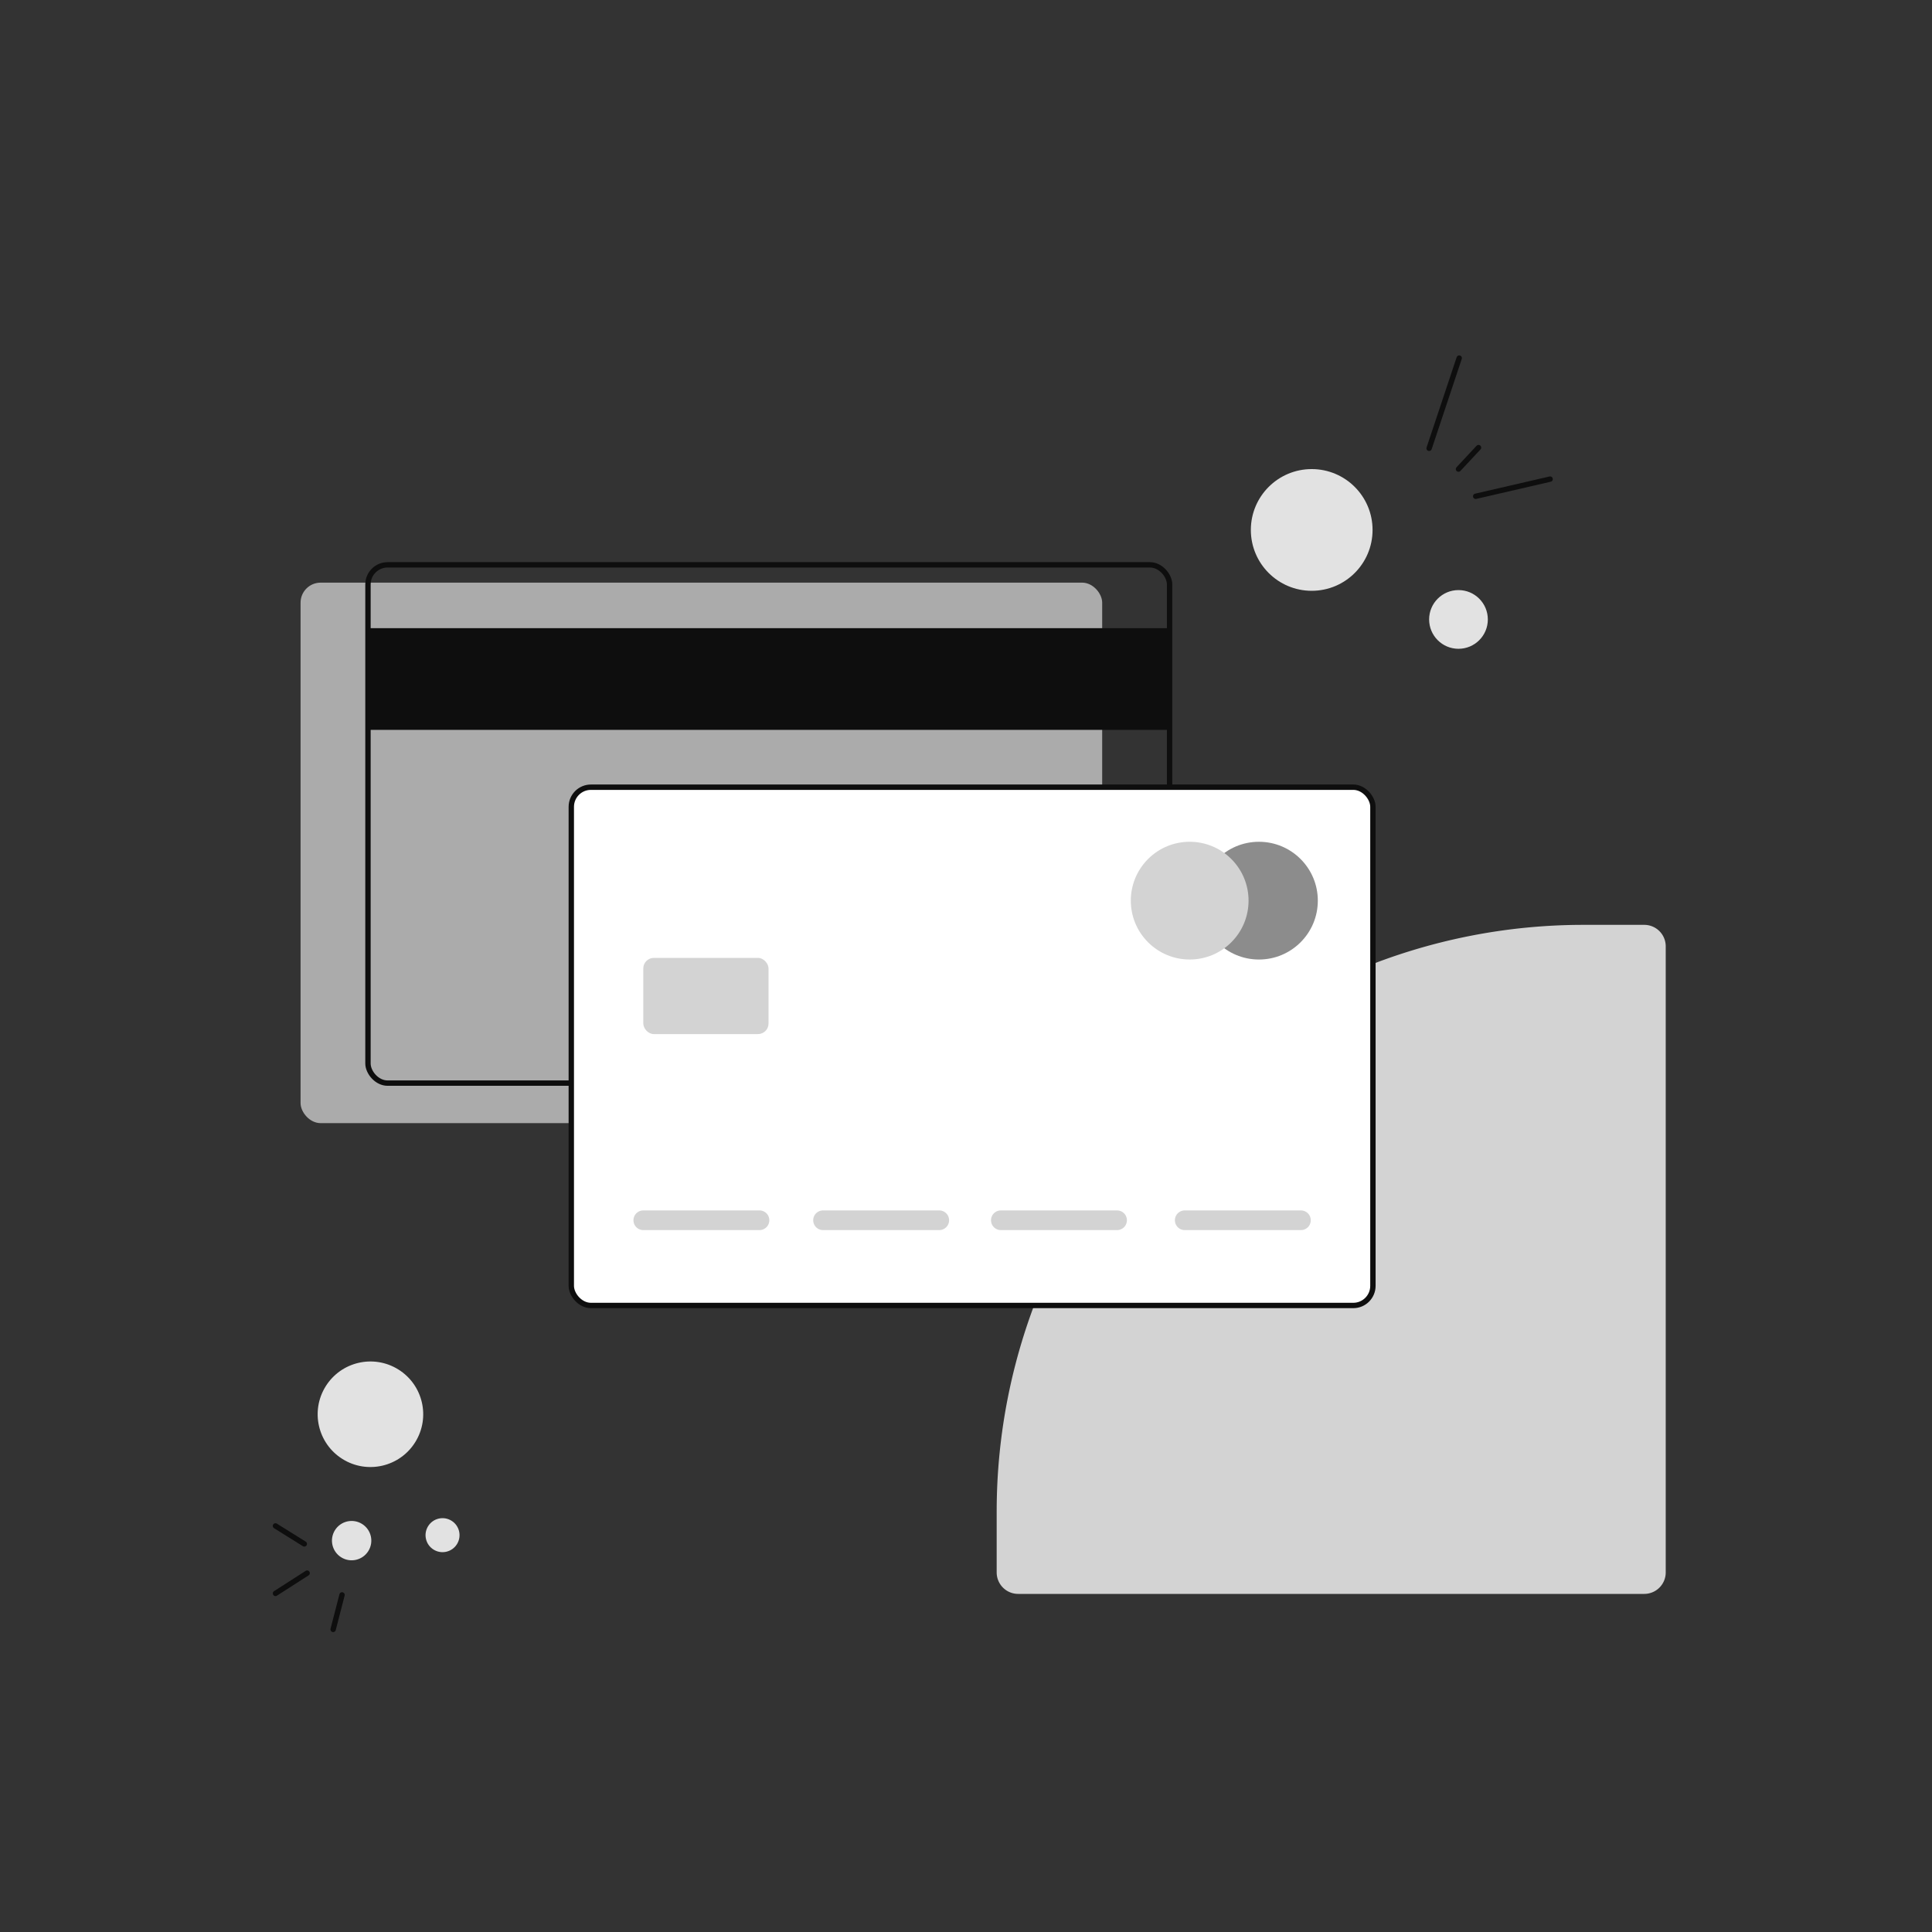 <svg xmlns="http://www.w3.org/2000/svg" viewBox="0 0 1080 1080"><rect x="0" y="0" width="1080" height="1080" fill="#333333" stroke="none"/><defs><style>.cls-1{fill:#d3d3d3;}.cls-2{fill:#ababab;}.cls-3,.cls-8{fill:none;stroke-linecap:round;stroke-linejoin:round;}.cls-3{stroke:#0e0e0e;stroke-width:3px;}.cls-4{fill:#0e0e0e;}.cls-5{fill:#e2e2e2;}.cls-6{fill:#fff;}.cls-7{fill:#8c8c8c;}.cls-8{stroke:#d3d3d3;stroke-width:11px;}</style></defs><title>Card</title><g id="Card"><path class="cls-1" d="M885.15,517h34a12,12,0,0,1,12,12V879a12,12,0,0,1-12,12h-350a12,12,0,0,1-12-12V845A328,328,0,0,1,885.15,517Z"/><rect class="cls-2" x="168.02" y="325.7" width="448.11" height="302.14" rx="11.21" ry="11.21"/><rect class="cls-3" x="205.7" y="315.75" width="448.11" height="289.72" rx="10.97" ry="10.97"/><rect class="cls-4" x="205.7" y="351.15" width="448.11" height="56.85"/><circle class="cls-5" cx="733.25" cy="296.24" r="34.02"/><circle class="cls-5" cx="815.3" cy="346.27" r="16.41"/><line class="cls-3" x1="798.89" y1="250.61" x2="815.7" y2="200.18"/><line class="cls-3" x1="815.3" y1="262.22" x2="826.51" y2="250.21"/><line class="cls-3" x1="824.91" y1="277.43" x2="866.53" y2="267.82"/><rect class="cls-6" x="319.36" y="440.05" width="448.11" height="289.72" rx="10.97" ry="10.97"/><circle class="cls-5" cx="207.05" cy="790.64" r="29.5" transform="translate(-573.27 547.6) rotate(-58.03)"/><circle class="cls-5" cx="247.37" cy="858.24" r="9.5" transform="translate(-611.66 613.6) rotate(-58.03)"/><circle class="cls-5" cx="196.54" cy="861.29" r="11" transform="translate(-638.15 571.92) rotate(-58.03)"/><line class="cls-3" x1="171.69" y1="879.38" x2="154" y2="890.73"/><line class="cls-3" x1="191.2" y1="891.56" x2="186.23" y2="910.85"/><line class="cls-3" x1="170.1" y1="863.05" x2="153.98" y2="852.99"/><rect class="cls-3" x="319.36" y="440.05" width="448.11" height="289.72" rx="10.97" ry="10.97"/><circle class="cls-7" cx="703.76" cy="503.47" r="32.91"/><circle class="cls-1" cx="665.04" cy="503.47" r="32.91" transform="translate(-161.22 617.71) rotate(-45)"/><rect class="cls-1" x="359.6" y="535.47" width="70.01" height="42.59" rx="5.9" ry="5.9"/><line class="cls-8" x1="359.6" y1="682.13" x2="424.56" y2="682.13"/><line class="cls-8" x1="460.08" y1="682.13" x2="525.05" y2="682.13"/><line class="cls-8" x1="559.48" y1="682.13" x2="624.45" y2="682.13"/><line class="cls-8" x1="662.27" y1="682.13" x2="727.23" y2="682.13"/></g></svg>